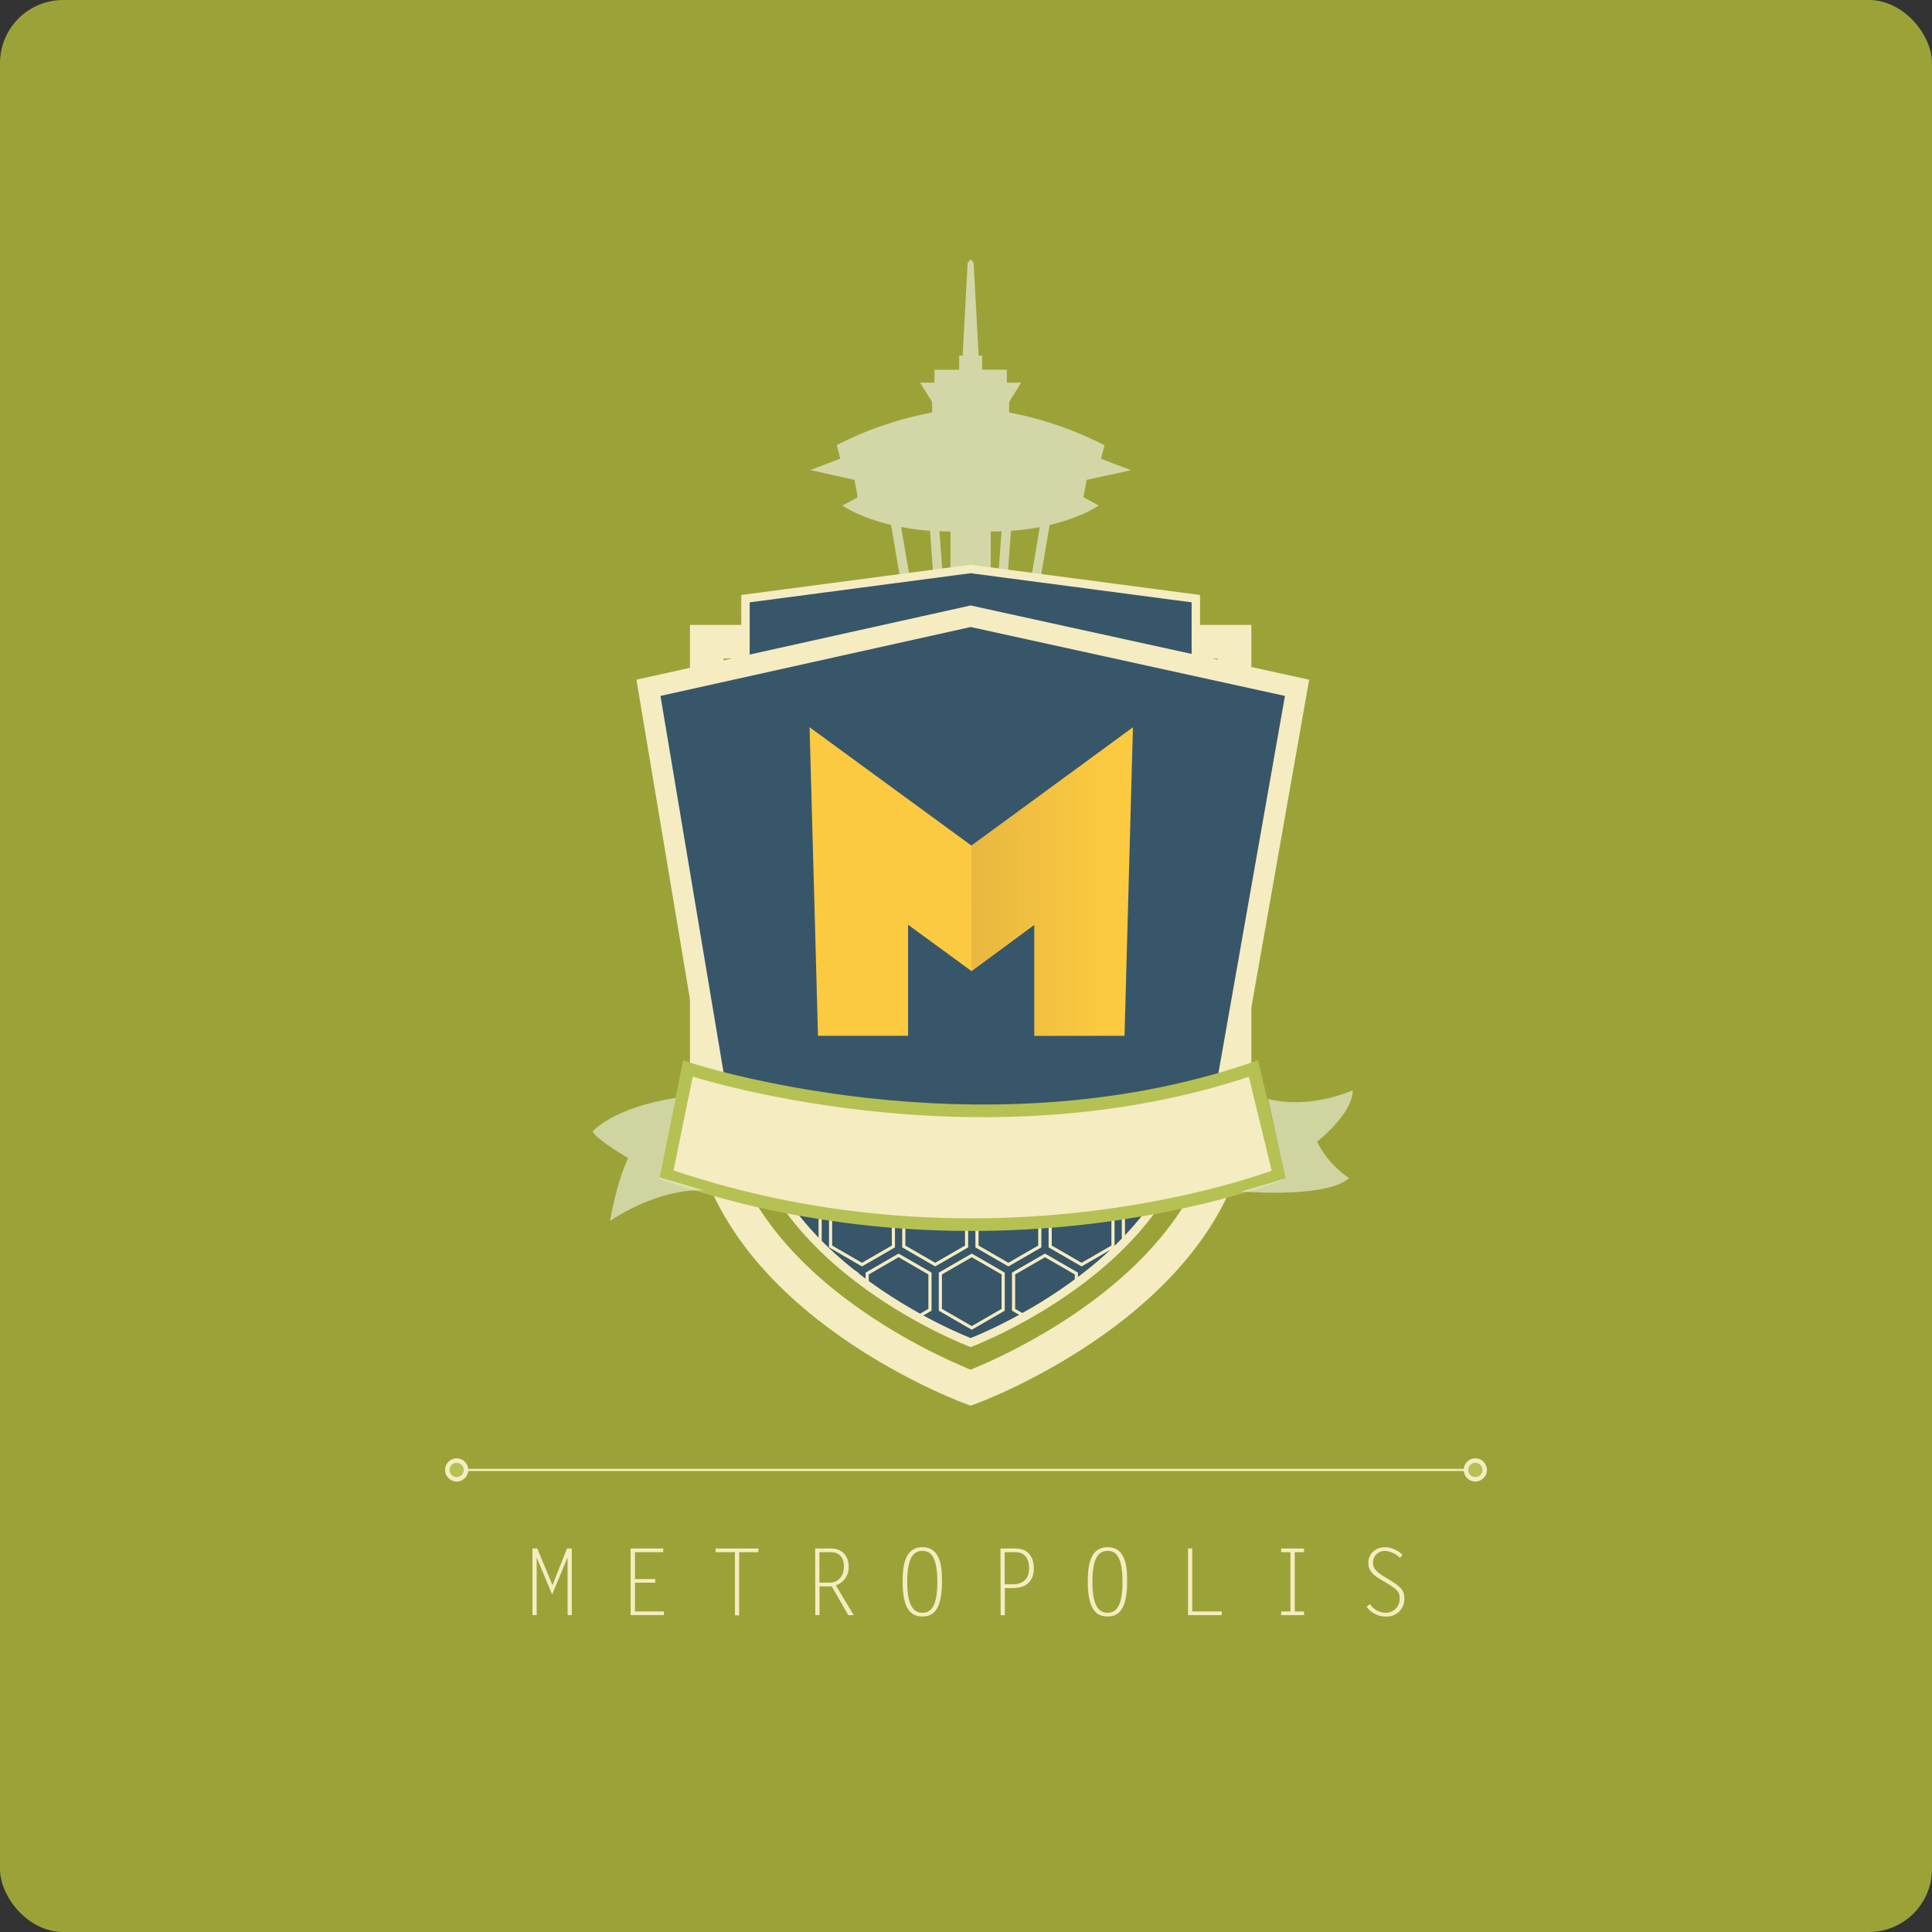 <svg xmlns="http://www.w3.org/2000/svg" xmlns:xlink="http://www.w3.org/1999/xlink" viewBox="0 0 458.98 458.98"><rect x="0" y="0" width="458.98" height="458.98" fill="#333333" stroke="none"/><defs><style>.cls-1,.cls-10,.cls-7{fill:none;}.cls-1{clip-rule:evenodd;}.cls-2{fill:#9ba338;}.cls-12,.cls-3{fill:#f5ecc1;}.cls-4{fill:#231f20;stroke-width:0.5px;}.cls-10,.cls-11,.cls-4,.cls-7,.cls-8{stroke:#f5ecc1;}.cls-5{fill:#b5c153;}.cls-14,.cls-6{fill:#fff;}.cls-6{opacity:0.56;}.cls-7{stroke-width:8px;}.cls-11,.cls-7,.cls-8{fill-rule:evenodd;}.cls-11,.cls-8{fill:#385669;}.cls-8{stroke-width:2px;}.cls-9{clip-path:url(#clip-path);}.cls-10{stroke-width:0.75px;}.cls-11{stroke-width:5px;}.cls-12{stroke:#b5c153;stroke-width:3px;}.cls-13{opacity:0.53;}.cls-15{fill:#fbca40;}.cls-16{fill:url(#linear-gradient);}</style><clipPath id="clip-path"><path class="cls-1" d="M177.1,142.22V257.06c0,41.78,53.5,61.89,53.5,61.89s53.49-20.12,53.49-61.89V142.22l-53.5-7.05Z"/></clipPath><linearGradient id="linear-gradient" x1="231.82" y1="209.42" x2="262.52" y2="209.42" gradientUnits="userSpaceOnUse"><stop offset="0" stop-color="#e8b840"/><stop offset="0.99" stop-color="#e8b840" stop-opacity="0"/></linearGradient></defs><title>metropolis-crest-on-green</title><g id="Layer_2" data-name="Layer 2"><g id="Logo"><g id="on_green"><rect id="black_bg" class="cls-2" width="458.98" height="458.98" rx="15" ry="15"/><g id="on_black"><path class="cls-3" d="M134.7,367.87h1.14v15.84h-1V370h0l-3.67,8.8-3.67-8.8,0,0v13.71h-1V367.87h1.14l3.61,8.71Z"/><path class="cls-3" d="M157.56,368.75h-6.71v6.38h4.82V376h-4.82v6.82h6.87v.88h-7.9V367.87h7.75Z"/><path class="cls-3" d="M180.17,368.75H175.6v15h-1v-15H170v-.88h10.17Z"/><path class="cls-3" d="M193.66,367.87h3.76c2.66,0,4.2,1.78,4.2,4.36a4.47,4.47,0,0,1-3.06,4.4l4.27,7.08h-1.3l-3.94-6.84h-2.9v6.84h-1Zm1,8.12h2.57c1.41,0,3.26-1.08,3.26-3.85,0-1.85-.88-3.39-3.1-3.39h-2.73Z"/><path class="cls-3" d="M214.43,375.79c0-3.61.44-8.23,4.71-8.23,4.66,0,4.64,5.54,4.64,8.23,0,6.73-2.11,8.23-4.64,8.23S214.43,382.57,214.43,375.79Zm4.71,7.35c2.11,0,3.54-1.65,3.54-7.35,0-5.9-1.52-7.35-3.54-7.35-2.29,0-3.61,1.89-3.61,7.35C215.53,381.71,217.15,383.14,219.13,383.14Z"/><path class="cls-3" d="M237.68,367.87h3.56c3.28,0,4.36,2.33,4.36,4.73,0,3.12-1.92,4.67-4.88,4.67h-2v6.45h-1Zm1,.88v7.63h1.85c2.77,0,3.94-1.52,3.94-3.76,0-3-1.58-3.87-3.19-3.87Z"/><path class="cls-3" d="M258.42,375.79c0-3.61.44-8.23,4.71-8.23,4.67,0,4.64,5.54,4.64,8.23,0,6.73-2.11,8.23-4.64,8.23S258.42,382.57,258.42,375.79Zm4.71,7.35c2.11,0,3.54-1.65,3.54-7.35,0-5.9-1.52-7.35-3.54-7.35-2.29,0-3.61,1.89-3.61,7.35C259.52,381.71,261.15,383.14,263.13,383.14Z"/><path class="cls-3" d="M283.24,382.83h7v.88h-8V367.87h1Z"/><path class="cls-3" d="M309.79,368.75h-2.2v14.08h2.2v.88h-5.43v-.88h2.2V368.75h-2.2v-.88h5.43Z"/><path class="cls-3" d="M332.59,370.12a5.48,5.48,0,0,0-3.48-1.67,2.77,2.77,0,0,0-2.93,2.77c0,1.23.55,2,2.49,3.24l1.3.79c2.51,1.52,3.65,2.42,3.65,4.38a4.15,4.15,0,0,1-4.49,4.4,5.49,5.49,0,0,1-4.47-2.33l.79-.64a4.55,4.55,0,0,0,3.67,2.09,3.28,3.28,0,0,0,3.39-3.26c0-1.5-.18-2.07-3.1-3.81l-1.47-.88c-1.52-.9-2.86-2-2.86-3.87,0-2.38,1.8-3.76,4.09-3.76a6.22,6.22,0,0,1,4,1.78Z"/><g id="Rule_Line"><line class="cls-4" x1="108.49" y1="349.21" x2="350.49" y2="349.21"/><circle class="cls-3" cx="108.49" cy="349.21" r="2.76"/><circle class="cls-3" cx="350.49" cy="349.21" r="2.76"/><circle class="cls-5" cx="108.49" cy="349.21" r="1.69"/><circle class="cls-5" cx="350.49" cy="349.21" r="1.69"/></g><g id="Insignia"><path id="Spaceneedle" class="cls-6" d="M261,120.11l-3.62-2,.77-4.11,10.53-2.3L261.56,109l.84-3.21A83.37,83.37,0,0,0,239.74,98V95.5l2.86-4.6h-3.41V87.83h-5.86V84.49h-.84l-1.19-22-.71-.91-.71.91-1.18,22h-.84v3.35H222V90.9h-3.42l2.86,4.6V98a83.37,83.37,0,0,0-22.65,7.74l.84,3.21-7.11,2.72L203,114l.77,4.11-3.62,2s3.88,2.76,11.54,4.59l8.68,50.88-.08.09v25.55h20.53V175.66l-.13-.14,8.67-50.81C257.11,122.88,261,120.11,261,120.11Zm-35.19,41.61-2.63-35.51c.85,0,1.73.05,2.63.05Zm9.56-35.45c.88,0,1.73,0,2.57-.05l-2.57,34.7Zm-21.29-1.07a59.71,59.71,0,0,0,6.86.89l3.35,45.25-2,2.15Zm24.74,48.24-2-2.16,3.35-45.18a59.58,59.58,0,0,0,6.86-.88Z"/><path id="Main_Outline" class="cls-7" d="M167.91,152.45V259.26c0,47.54,62.69,70.42,62.69,70.42s62.68-22.89,62.68-70.42V152.45H167.91Z"/><path id="Narrow_Shield" class="cls-8" d="M177.1,142.22V257.06c0,41.78,53.5,61.89,53.5,61.89s53.49-20.12,53.49-61.89V142.22l-53.5-7.05Z"/><g id="Honeycomb"><g class="cls-9"><polygon class="cls-10" points="162.53 226.34 169.99 222.03 177.45 226.34 177.45 234.95 169.99 239.26 162.53 234.95 162.53 226.34"/><polygon class="cls-10" points="162.53 256.92 170 252.62 177.45 256.92 177.45 265.54 170 269.84 162.53 265.54 162.53 256.92"/><polygon class="cls-10" points="162.53 287.51 169.99 283.2 177.45 287.51 177.45 296.12 169.99 300.43 162.53 296.12 162.53 287.51"/><polygon class="cls-10" points="162.53 195.76 169.99 191.45 177.45 195.76 177.45 204.37 169.99 208.68 162.53 204.37 162.53 195.76"/><polygon class="cls-10" points="214.71 287.51 222.17 283.2 229.63 287.51 229.63 296.12 222.17 300.43 214.71 296.12 214.71 287.51"/><polygon class="cls-10" points="214.71 195.76 222.17 191.45 229.63 195.76 229.63 204.37 222.17 208.68 214.71 204.37 214.71 195.76"/><polygon class="cls-10" points="214.71 256.92 222.17 252.62 229.63 256.92 229.63 265.54 222.17 269.84 214.71 265.54 214.71 256.92"/><polygon class="cls-10" points="214.71 226.34 222.17 222.03 229.63 226.34 229.63 234.95 222.17 239.26 214.71 234.95 214.71 226.34"/><polygon class="cls-10" points="258.19 210.8 265.65 206.49 273.11 210.8 273.11 219.41 265.65 223.72 258.19 219.41 258.19 210.8"/><polygon class="cls-10" points="258.19 302.55 265.65 298.24 273.11 302.55 273.11 311.16 265.65 315.47 258.19 311.16 258.19 302.55"/><polygon class="cls-10" points="258.19 271.96 265.65 267.66 273.11 271.96 273.11 280.58 265.65 284.89 258.19 280.58 258.19 271.96"/><polygon class="cls-10" points="258.19 180.22 265.65 175.91 273.11 180.22 273.11 188.83 265.65 193.13 258.19 188.83 258.19 180.22"/><polygon class="cls-10" points="258.19 241.38 265.65 237.07 273.11 241.38 273.11 250 265.65 254.3 258.19 250 258.19 241.38"/><polygon class="cls-10" points="197.32 226.34 204.78 222.03 212.24 226.34 212.24 234.95 204.78 239.26 197.32 234.95 197.32 226.34"/><polygon class="cls-10" points="197.32 256.92 204.78 252.62 212.24 256.92 212.24 265.54 204.78 269.84 197.32 265.54 197.32 256.92"/><polygon class="cls-10" points="197.32 195.76 204.78 191.45 212.24 195.76 212.24 204.37 204.78 208.68 197.32 204.37 197.32 195.76"/><polygon class="cls-10" points="197.32 287.51 204.78 283.2 212.24 287.51 212.24 296.12 204.78 300.43 197.32 296.12 197.32 287.51"/><polygon class="cls-10" points="275.58 180.22 283.04 175.91 290.5 180.22 290.5 188.83 283.04 193.13 275.58 188.83 275.58 180.22"/><polygon class="cls-10" points="275.58 241.38 283.04 237.07 290.5 241.38 290.5 250 283.04 254.3 275.58 250 275.58 241.38"/><polygon class="cls-10" points="275.58 210.8 283.04 206.49 290.5 210.8 290.5 219.41 283.04 223.72 275.58 219.41 275.58 210.8"/><polygon class="cls-10" points="275.58 271.96 283.04 267.66 290.5 271.96 290.5 280.58 283.04 284.89 275.58 280.58 275.58 271.96"/><polygon class="cls-10" points="275.58 302.55 283.04 298.24 290.5 302.55 290.5 311.16 283.04 315.47 275.58 311.16 275.58 302.55"/><polygon class="cls-10" points="179.93 226.34 187.39 222.03 194.84 226.34 194.84 234.95 187.39 239.26 179.93 234.95 179.93 226.34"/><polygon class="cls-10" points="179.93 256.92 187.38 252.62 194.84 256.92 194.84 265.54 187.38 269.84 179.93 265.54 179.93 256.92"/><polygon class="cls-10" points="179.93 287.51 187.38 283.2 194.84 287.51 194.84 296.12 187.38 300.43 179.93 296.12 179.93 287.51"/><polygon class="cls-10" points="179.93 195.76 187.39 191.45 194.84 195.76 194.84 204.37 187.39 208.68 179.93 204.37 179.93 195.76"/><polygon class="cls-10" points="232.1 195.76 239.56 191.45 247.02 195.76 247.02 204.37 239.56 208.68 232.1 204.37 232.1 195.76"/><polygon class="cls-10" points="232.1 287.51 239.56 283.2 247.02 287.51 247.02 296.12 239.56 300.43 232.1 296.12 232.1 287.51"/><polygon class="cls-10" points="232.1 256.92 239.56 252.62 247.02 256.92 247.02 265.54 239.56 269.84 232.1 265.54 232.1 256.92"/><polygon class="cls-10" points="232.1 226.34 239.56 222.03 247.02 226.34 247.02 234.95 239.56 239.26 232.1 234.95 232.1 226.34"/><polygon class="cls-10" points="284.27 287.51 291.73 283.2 299.19 287.51 299.19 296.12 291.73 300.43 284.27 296.12 284.27 287.51"/><polygon class="cls-10" points="284.27 195.76 291.73 191.45 299.19 195.76 299.19 204.37 291.73 208.68 284.27 204.37 284.27 195.76"/><polygon class="cls-10" points="284.27 226.34 291.73 222.03 299.19 226.34 299.19 234.95 291.73 239.26 284.27 234.95 284.27 226.34"/><polygon class="cls-10" points="284.27 256.92 291.73 252.62 299.19 256.92 299.19 265.54 291.73 269.84 284.27 265.54 284.27 256.92"/><polygon class="cls-10" points="249.49 195.76 256.95 191.45 264.41 195.76 264.41 204.37 256.95 208.68 249.49 204.37 249.49 195.76"/><polygon class="cls-10" points="249.49 226.34 256.95 222.03 264.41 226.34 264.41 234.95 256.95 239.26 249.49 234.95 249.49 226.34"/><polygon class="cls-10" points="249.49 287.51 256.95 283.2 264.41 287.51 264.41 296.12 256.95 300.43 249.49 296.12 249.49 287.51"/><polygon class="cls-10" points="249.49 256.92 256.95 252.62 264.41 256.92 264.41 265.54 256.95 269.84 249.49 265.54 249.49 256.92"/><polygon class="cls-10" points="266.88 256.92 274.34 252.62 281.8 256.92 281.8 265.54 274.34 269.84 266.88 265.54 266.88 256.92"/><polygon class="cls-10" points="266.88 195.76 274.34 191.45 281.8 195.76 281.8 204.37 274.34 208.68 266.88 204.37 266.88 195.76"/><polygon class="cls-10" points="266.88 226.34 274.34 222.03 281.8 226.34 281.8 234.95 274.34 239.26 266.88 234.95 266.88 226.34"/><polygon class="cls-10" points="266.88 287.51 274.34 283.2 281.8 287.51 281.8 296.12 274.34 300.43 266.88 296.12 266.88 287.51"/><polygon class="cls-10" points="223.4 241.38 230.86 237.07 238.32 241.38 238.32 250 230.86 254.3 223.4 250 223.4 241.38"/><polygon class="cls-10" points="223.4 210.8 230.86 206.49 238.32 210.8 238.32 219.41 230.86 223.72 223.4 219.41 223.4 210.8"/><polygon class="cls-10" points="223.4 180.22 230.86 175.91 238.32 180.22 238.32 188.83 230.86 193.13 223.4 188.83 223.4 180.22"/><polygon class="cls-10" points="223.4 302.55 230.86 298.24 238.32 302.55 238.32 311.16 230.86 315.47 223.4 311.16 223.4 302.55"/><polygon class="cls-10" points="223.4 271.96 230.86 267.66 238.32 271.96 238.32 280.58 230.86 284.89 223.4 280.58 223.4 271.96"/><polygon class="cls-10" points="188.62 180.22 196.08 175.91 203.54 180.22 203.54 188.83 196.08 193.13 188.62 188.83 188.62 180.22"/><polygon class="cls-10" points="188.62 302.55 196.08 298.24 203.54 302.55 203.54 311.16 196.08 315.47 188.62 311.16 188.62 302.55"/><polygon class="cls-10" points="188.62 210.8 196.08 206.49 203.54 210.8 203.54 219.41 196.08 223.72 188.62 219.41 188.62 210.8"/><polygon class="cls-10" points="188.62 241.38 196.08 237.07 203.54 241.38 203.54 250 196.08 254.3 188.62 250 188.62 241.38"/><polygon class="cls-10" points="188.62 271.96 196.08 267.66 203.54 271.96 203.54 280.58 196.08 284.89 188.62 280.58 188.62 271.96"/><polygon class="cls-10" points="153.84 180.22 161.3 175.91 168.76 180.22 168.76 188.83 161.3 193.13 153.84 188.83 153.84 180.22"/><polygon class="cls-10" points="153.84 302.55 161.3 298.24 168.76 302.55 168.76 311.16 161.3 315.47 153.84 311.16 153.84 302.55"/><polygon class="cls-10" points="153.84 210.8 161.3 206.49 168.76 210.8 168.76 219.41 161.3 223.72 153.84 219.41 153.84 210.8"/><polygon class="cls-10" points="153.84 241.38 161.3 237.07 168.76 241.38 168.76 250 161.3 254.3 153.84 250 153.84 241.38"/><polygon class="cls-10" points="153.84 271.96 161.3 267.66 168.76 271.96 168.76 280.58 161.3 284.89 153.84 280.58 153.84 271.96"/><polygon class="cls-10" points="240.79 271.96 248.25 267.66 255.72 271.96 255.72 280.58 248.25 284.89 240.79 280.58 240.79 271.96"/><polygon class="cls-10" points="240.79 241.38 248.25 237.07 255.72 241.38 255.72 250 248.25 254.3 240.79 250 240.79 241.38"/><polygon class="cls-10" points="240.79 210.8 248.25 206.49 255.71 210.8 255.71 219.41 248.25 223.72 240.79 219.41 240.79 210.8"/><polygon class="cls-10" points="240.79 180.22 248.25 175.91 255.72 180.22 255.72 188.83 248.25 193.13 240.79 188.83 240.79 180.22"/><polygon class="cls-10" points="240.79 302.55 248.25 298.24 255.71 302.55 255.71 311.16 248.25 315.47 240.79 311.16 240.79 302.55"/><polygon class="cls-10" points="206.01 271.96 213.47 267.66 220.93 271.96 220.93 280.58 213.47 284.89 206.01 280.58 206.01 271.96"/><polygon class="cls-10" points="206.01 180.22 213.47 175.91 220.93 180.22 220.93 188.83 213.47 193.13 206.01 188.83 206.01 180.22"/><polygon class="cls-10" points="206.01 210.8 213.47 206.49 220.93 210.8 220.93 219.41 213.47 223.72 206.01 219.41 206.01 210.8"/><polygon class="cls-10" points="206.01 241.38 213.47 237.07 220.93 241.38 220.93 250 213.47 254.3 206.01 250 206.01 241.38"/><polygon class="cls-10" points="206.01 302.55 213.47 298.24 220.93 302.55 220.93 311.16 213.47 315.47 206.01 311.16 206.01 302.55"/><polygon class="cls-10" points="171.23 210.8 178.69 206.49 186.15 210.8 186.15 219.41 178.69 223.72 171.23 219.41 171.23 210.8"/><polygon class="cls-10" points="171.23 180.22 178.69 175.91 186.15 180.22 186.15 188.83 178.69 193.13 171.23 188.83 171.23 180.22"/><polygon class="cls-10" points="171.23 271.96 178.69 267.66 186.15 271.96 186.15 280.58 178.69 284.89 171.23 280.58 171.23 271.96"/><polygon class="cls-10" points="171.23 241.38 178.69 237.07 186.15 241.38 186.15 250 178.69 254.3 171.23 250 171.23 241.38"/><polygon class="cls-10" points="171.23 302.55 178.69 298.24 186.15 302.55 186.15 311.16 178.69 315.47 171.23 311.16 171.23 302.55"/></g></g><path id="Main_Shield" class="cls-11" d="M154.05,163.4l19,113.39H288.14l20-113.39-77.54-17Z"/><g id="Banner"><path class="cls-12" d="M163.43,253.86s68.31,22.59,134.34,0l6.11,25.2s-67.55,26.72-145.61,0Z"/><g class="cls-13"><path class="cls-14" d="M160.52,260.83l-3.82,18.87,10.57,3.12s-9.47-1.15-22.34,7.21c0,0,1.55-9.25,4.31-14.9,0,0-7.64-4.44-8.43-6.35C140.83,268.78,145.52,263.16,160.52,260.83Z"/></g><g class="cls-13"><path class="cls-14" d="M301.22,261.07l4.27,18.87-10.58,3.12s20.32,1.71,25.57-3.2a22.81,22.81,0,0,1-7.6-8.63s8.49-6.6,8.49-12.21C321.37,259,311.54,263.63,301.22,261.07Z"/></g></g><g id="M"><path class="cls-15" d="M192.33,172.77,230.8,200.9l38.35-28.13-2,73.3H245.74V219.69l-14.95,11-15.06-11v26.38H194.33Z"/></g><g id="M-2" data-name="M"><path class="cls-16" d="M230.8,200.9l38.35-28.13-2,73.3H245.74V219.69l-14.95,11Z"/></g></g></g></g></g></g></svg>